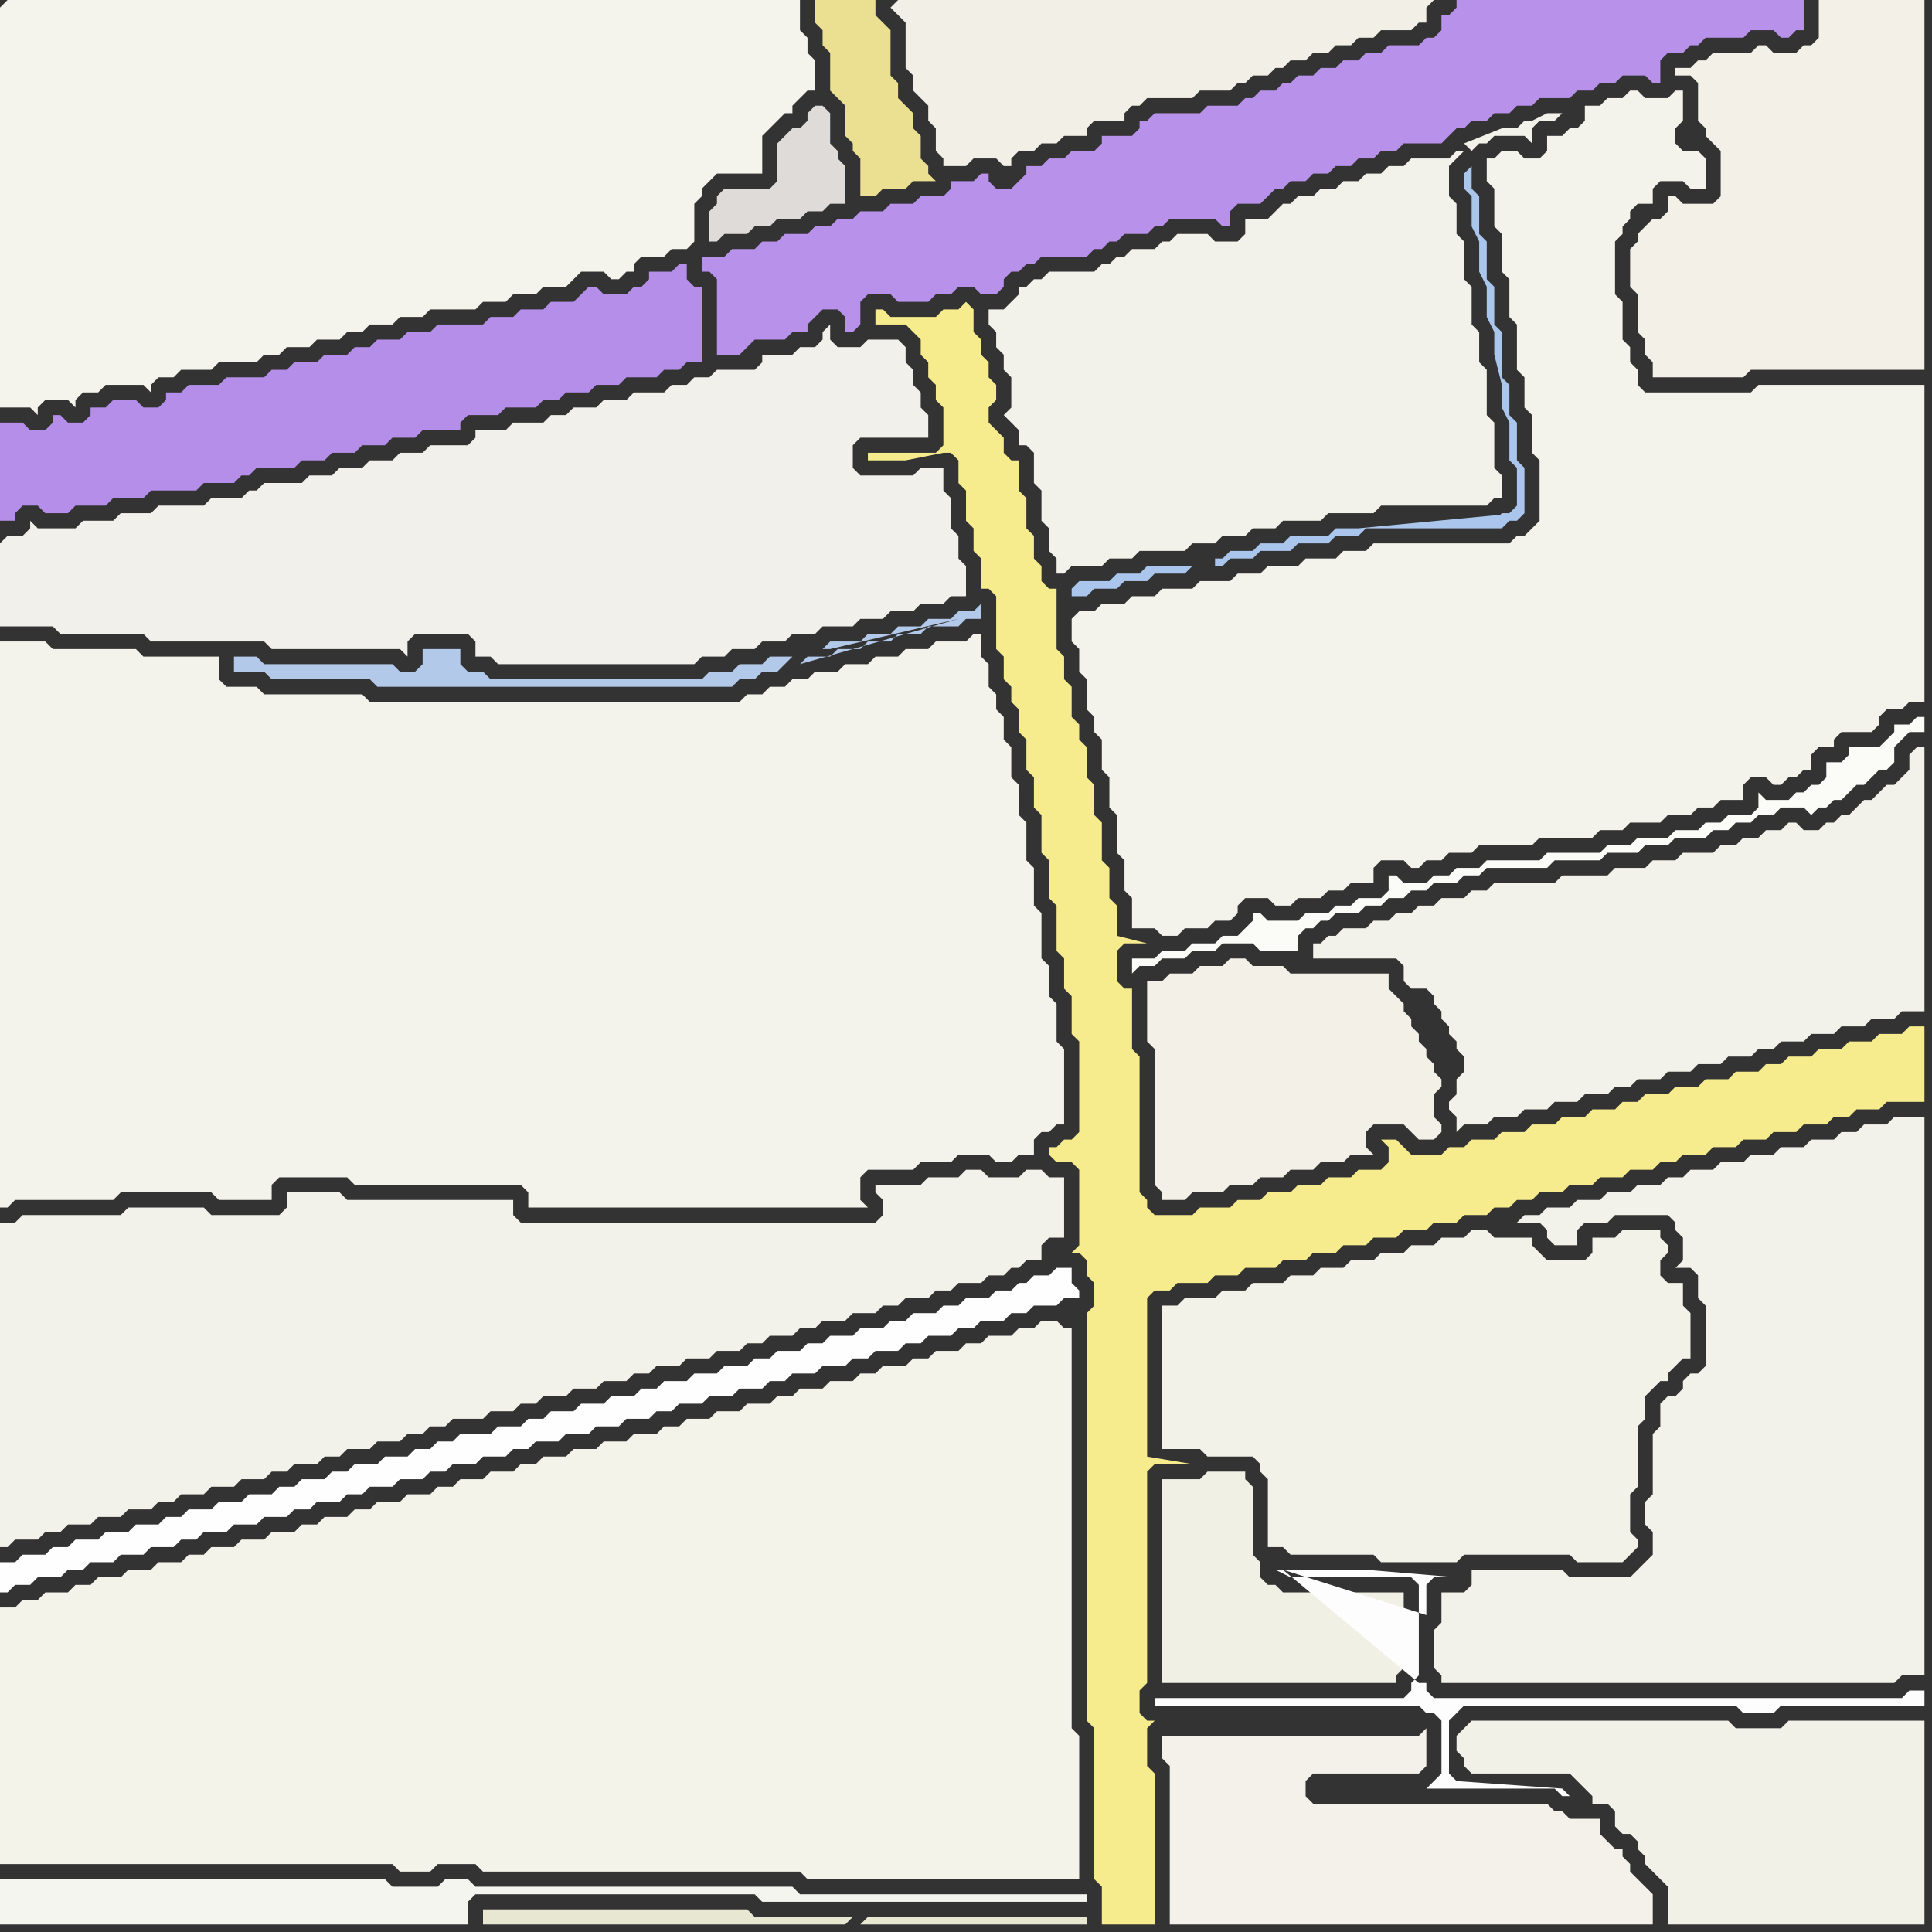 <svg width="256" height="256" xmlns="http://www.w3.org/2000/svg"><rect width="100%" height="100%" fill="#333333" stroke="none"/><script> 
var tempColor;
function hoverPath(evt){
obj = evt.target;
tempColor = obj.getAttribute("fill");
obj.setAttribute("fill","red");
//alert(tempColor);
//obj.setAttribute("stroke","red");}
function recoverPath(evt){
obj = evt.target;
obj.setAttribute("fill", tempColor);
//obj.setAttribute("stroke", tempColor);
}</script><path onmouseover="hoverPath(evt)" onmouseout="recoverPath(evt)" fill="rgb(242,240,234)" d="M  0,72l 0,11 7,0 1,1 11,0 1,1 15,0 1,1 17,0 1,1 0,-2 1,-1 7,0 1,1 0,2 2,0 1,1 26,0 1,-1 3,0 1,-1 3,0 1,-1 3,0 1,-1 3,0 1,-1 4,0 1,-1 3,0 1,-1 3,0 1,-1 3,0 1,-1 2,0 0,-4 -1,-1 0,-3 -1,-1 0,-4 -1,-1 0,-3 -3,0 -1,1 -7,0 -1,-1 0,-3 1,-1 9,0 0,-3 -1,-1 0,-2 -1,-1 0,-2 -1,-1 0,-2 -1,-1 -4,0 -1,1 -3,0 -1,-1 0,-2 -1,1 0,1 -1,1 -2,0 -1,1 -4,0 0,1 -1,1 -5,0 -1,1 -2,0 -1,1 -2,0 -1,1 -4,0 -1,1 -3,0 -1,1 -3,0 -1,1 -2,0 -1,1 -4,0 -1,1 -4,0 0,1 -1,1 -5,0 -1,1 -3,0 -1,1 -3,0 -1,1 -3,0 -1,1 -3,0 -1,1 -5,0 -1,1 -1,0 -1,1 -4,0 -1,1 -6,0 -1,1 -4,0 -1,1 -4,0 -1,1 -5,0 -1,-1 0,1 -1,1 -2,0 -1,1Z"/>
<path onmouseover="hoverPath(evt)" onmouseout="recoverPath(evt)" fill="rgb(242,240,231)" d="M  166,128l 0,0 -1,-1 -2,0 -1,1 -3,0 -1,1 -3,0 -1,1 -2,0 0,8 1,1 0,18 1,1 0,1 3,0 1,-1 4,0 1,-1 3,0 1,-1 3,0 1,-1 3,0 1,-1 3,0 1,-1 3,0 -1,-1 0,-2 1,-1 4,0 1,1 1,1 2,0 1,-1 0,-1 -1,-1 0,-3 1,-1 0,-1 -1,-1 0,-1 -1,-1 0,-1 -1,-1 0,-1 -1,-1 0,-1 -1,-1 0,-1 -1,-1 -1,-1 0,-2 -13,0 -1,-1Z"/>
<path onmouseover="hoverPath(evt)" onmouseout="recoverPath(evt)" fill="rgb(243,242,234)" d="M  181,123l -3,0 -1,1 -1,0 -1,1 -1,0 0,2 11,0 1,1 0,2 1,1 2,0 1,1 0,1 1,1 0,1 1,1 0,1 1,1 0,1 1,1 0,2 -1,1 0,2 -1,1 0,1 1,1 0,2 1,-1 3,0 1,-1 3,0 1,-1 3,0 1,-1 3,0 1,-1 3,0 1,-1 2,0 1,-1 3,0 1,-1 3,0 1,-1 3,0 1,-1 3,0 1,-1 2,0 1,-1 3,0 1,-1 3,0 1,-1 3,0 1,-1 3,0 1,-1 3,0 0,-35 -1,0 -1,1 0,2 -1,1 -1,1 -1,0 -2,2 -1,0 -2,2 -1,0 -1,1 -1,0 -1,1 -2,0 -1,-1 -1,0 -1,1 -2,0 -1,1 -2,0 -1,1 -2,0 -1,1 -4,0 -1,1 -3,0 -1,1 -4,0 -1,1 -6,0 -1,1 -8,0 -1,1 -2,0 -1,1 -3,0 -1,1 -2,0 -1,1 -2,0 -1,1 -2,0 -1,1Z"/>
<path onmouseover="hoverPath(evt)" onmouseout="recoverPath(evt)" fill="rgb(244,243,236)" d="M  0,1l 0,53 4,0 1,1 0,-1 1,-1 3,0 1,1 0,-1 1,-1 2,0 1,-1 5,0 1,1 0,-1 1,-1 2,0 1,-1 4,0 1,-1 5,0 1,-1 2,0 1,-1 3,0 1,-1 3,0 1,-1 2,0 1,-1 3,0 1,-1 3,0 1,-1 6,0 1,-1 3,0 1,-1 3,0 1,-1 3,0 1,-1 1,-1 3,0 1,1 1,0 1,-1 1,0 0,-1 1,-1 3,0 1,-1 2,0 1,-1 0,-5 1,-1 0,-1 1,-1 1,-1 6,0 0,-5 1,-1 1,-1 1,-1 1,0 0,-1 1,-1 1,-1 1,0 0,-4 -1,-1 0,-2 -1,-1 0,-4 -105,0 -1,1Z"/>
<path onmouseover="hoverPath(evt)" onmouseout="recoverPath(evt)" fill="rgb(245,245,240)" d="M  1,249l -1,0 0,6 62,0 0,-3 1,-1 37,0 1,1 43,0 0,-1 -38,0 -1,-1 -42,0 -1,-1 -3,0 -1,1 -6,0 -1,-1Z"/>
<path onmouseover="hoverPath(evt)" onmouseout="recoverPath(evt)" fill="rgb(243,242,235)" d="M  0,117l 0,43 1,0 1,-1 13,0 1,-1 12,0 1,1 7,0 0,-2 1,-1 9,0 1,1 22,0 1,1 0,2 45,0 -1,-1 0,-3 1,-1 6,0 1,-1 4,0 1,-1 4,0 1,1 2,0 1,-1 2,0 0,-2 1,-1 1,0 1,-1 1,0 0,-10 -1,-1 0,-5 -1,-1 0,-4 -1,-1 0,-6 -1,-1 0,-5 -1,-1 0,-5 -1,-1 0,-4 -1,-1 0,-4 -1,-1 0,-3 -1,-1 0,-2 -1,-1 0,-3 -1,-1 0,-3 -1,0 -1,1 -4,0 -1,1 -3,0 -1,1 -3,0 -1,1 -3,0 -1,1 -3,0 -1,1 -2,0 -1,1 -2,0 -1,1 -2,0 -1,1 -49,0 -1,-1 -13,0 -1,-1 -4,0 -1,-1 0,-3 -10,0 -1,-1 -11,0 -1,-1 -6,0Z"/>
<path onmouseover="hoverPath(evt)" onmouseout="recoverPath(evt)" fill="rgb(184,145,234)" d="M  99,46l 0,0 1,-1 4,0 1,-1 2,0 0,-1 1,-1 1,-1 2,0 1,1 0,2 1,0 1,-1 0,-3 1,-1 3,0 1,1 4,0 1,-1 2,0 1,-1 2,0 1,1 2,0 1,-1 0,-1 1,-1 1,0 1,-1 1,0 1,-1 6,0 1,-1 1,0 1,-1 1,0 1,-1 3,0 1,-1 1,0 1,-1 6,0 1,1 1,0 0,-2 1,-1 3,0 1,-1 1,-1 1,0 1,-1 2,0 1,-1 2,0 1,-1 2,0 1,-1 2,0 1,-1 2,0 1,-1 5,0 1,-1 1,-1 1,0 1,-1 2,0 1,-1 2,0 1,-1 2,0 1,-1 4,0 1,-1 2,0 1,-1 2,0 1,-1 3,0 1,1 1,0 0,-3 1,-1 2,0 1,-1 1,0 1,-1 5,0 1,-1 3,0 1,1 1,0 1,-1 1,0 0,-4 -46,0 0,1 -1,1 -1,0 0,2 -1,1 -1,0 -1,1 -4,0 -1,1 -2,0 -1,1 -2,0 -1,1 -2,0 -1,1 -2,0 -1,1 -1,0 -1,1 -2,0 -1,1 -1,0 -1,1 -4,0 -1,1 -6,0 -1,1 -1,0 0,1 -1,1 -4,0 0,1 -1,1 -3,0 -1,1 -2,0 -1,1 -2,0 0,1 -1,1 -1,1 -2,0 -1,-1 0,-1 -1,0 -1,1 -3,0 0,1 -1,1 -3,0 -1,1 -3,0 -1,1 -3,0 -1,1 -2,0 -1,1 -2,0 -1,1 -3,0 -1,1 -2,0 -1,1 -3,0 -1,1 -3,0 0,2 1,0 1,1 0,10 3,0 1,-1Z"/>
<path onmouseover="hoverPath(evt)" onmouseout="recoverPath(evt)" fill="rgb(241,239,230)" d="M  118,1l 0,0 1,1 1,1 0,6 1,1 0,2 1,1 1,1 0,2 1,1 0,3 1,1 0,1 3,0 1,-1 3,0 1,1 1,0 0,-1 1,-1 2,0 1,-1 2,0 1,-1 3,0 0,-1 1,-1 4,0 0,-1 1,-1 1,0 1,-1 6,0 1,-1 4,0 1,-1 1,0 1,-1 2,0 1,-1 1,0 1,-1 2,0 1,-1 2,0 1,-1 2,0 1,-1 2,0 1,-1 4,0 1,-1 1,0 0,-2 1,-1 -71,0 -1,1Z"/>
<path onmouseover="hoverPath(evt)" onmouseout="recoverPath(evt)" fill="rgb(243,242,233)" d="M  166,170l 0,0 -1,1 -3,0 -1,1 -4,0 -1,1 -2,0 0,19 5,0 1,1 6,0 1,1 0,1 1,1 0,9 2,0 1,1 11,0 1,1 10,0 1,-1 14,0 1,1 6,0 1,-1 1,-1 0,-1 -1,-1 0,-5 1,-1 0,-8 1,-1 0,-3 1,-1 1,-1 1,0 0,-1 1,-1 1,-1 1,0 0,-6 -1,-1 0,-3 -2,0 -1,-1 0,-2 1,-1 0,-1 -1,-1 0,-1 -5,0 -1,1 -3,0 0,2 -1,1 -5,0 -1,-1 -1,-1 0,-1 -5,0 -1,-1 -2,0 -1,1 -3,0 -1,1 -3,0 -1,1 -3,0 -1,1 -3,0 -1,1 -3,0 -1,1 -3,0 -1,1Z"/>
<path onmouseover="hoverPath(evt)" onmouseout="recoverPath(evt)" fill="rgb(243,242,234)" d="M  191,213l 0,2 -1,1 0,5 1,1 0,1 60,0 1,-1 3,0 0,-74 -4,0 -1,1 -3,0 -1,1 -2,0 -1,1 -3,0 -1,1 -3,0 -1,1 -3,0 -1,1 -3,0 -1,1 -3,0 -1,1 -2,0 -1,1 -3,0 -1,1 -3,0 -1,1 -3,0 -1,1 -3,0 -1,1 -2,0 -1,1 3,0 1,1 0,1 1,1 3,0 0,-2 1,-1 3,0 1,-1 7,0 1,1 0,1 1,1 0,3 -1,1 2,0 1,1 0,3 1,1 0,8 -1,1 -1,0 -1,1 0,1 -1,1 -1,0 -1,1 0,3 -1,1 0,8 -1,1 0,3 1,1 0,3 -1,1 -2,2 -8,0 -1,-1 -12,0 0,2 -1,1 -3,0Z"/>
<path onmouseover="hoverPath(evt)" onmouseout="recoverPath(evt)" fill="rgb(181,142,233)" d="M  0,58l 0,11 2,0 0,-1 1,-1 2,0 1,1 3,0 1,-1 4,0 1,-1 4,0 1,-1 6,0 1,-1 4,0 1,-1 1,0 1,-1 5,0 1,-1 3,0 1,-1 3,0 1,-1 3,0 1,-1 3,0 1,-1 5,0 0,-1 1,-1 4,0 1,-1 4,0 1,-1 2,0 1,-1 3,0 1,-1 3,0 1,-1 4,0 1,-1 2,0 1,-1 2,0 0,-10 -1,0 -1,-1 0,-2 -1,0 -1,1 -3,0 0,1 -1,1 -1,0 -1,1 -3,0 -1,-1 -1,0 -1,1 0,0 -1,1 -3,0 -1,1 -3,0 -1,1 -3,0 -1,1 -6,0 -1,1 -3,0 -1,1 -3,0 -1,1 -2,0 -1,1 -3,0 -1,1 -3,0 -1,1 -2,0 -1,1 -5,0 -1,1 -4,0 -1,1 -2,0 0,1 -1,1 -2,0 -1,-1 -3,0 -1,1 -2,0 0,1 -1,1 -2,0 -1,-1 -1,0 0,1 -1,1 -2,0 -1,-1 -3,0Z"/>
<path onmouseover="hoverPath(evt)" onmouseout="recoverPath(evt)" fill="rgb(243,242,234)" d="M  0,166l 0,39 1,0 1,-1 3,0 1,-1 2,0 1,-1 3,0 1,-1 3,0 1,-1 3,0 1,-1 2,0 1,-1 3,0 1,-1 3,0 1,-1 3,0 1,-1 2,0 1,-1 3,0 1,-1 2,0 1,-1 3,0 1,-1 3,0 1,-1 2,0 1,-1 2,0 1,-1 4,0 1,-1 3,0 1,-1 2,0 1,-1 3,0 1,-1 3,0 1,-1 3,0 1,-1 2,0 1,-1 3,0 1,-1 3,0 1,-1 3,0 1,-1 2,0 1,-1 3,0 1,-1 2,0 1,-1 3,0 1,-1 3,0 1,-1 2,0 1,-1 3,0 1,-1 2,0 1,-1 3,0 1,-1 2,0 1,-1 1,0 1,-1 2,0 0,-2 1,-1 2,0 0,-8 -2,0 -1,-1 -2,0 -1,1 -4,0 -1,-1 -2,0 -1,1 -4,0 -1,1 -6,0 0,1 1,1 0,2 -1,1 -47,0 -1,-1 0,-2 -22,0 -1,-1 -7,0 0,2 -1,1 -9,0 -1,-1 -10,0 -1,1 -13,0 -1,1 -2,0Z"/>
<path onmouseover="hoverPath(evt)" onmouseout="recoverPath(evt)" fill="rgb(232,231,209)" d="M  113,254l -13,0 -1,-1 -35,0 0,2 48,0 1,-1 1,1 30,0 0,-1 -29,0 -1,1 -1,-1Z"/>
<path onmouseover="hoverPath(evt)" onmouseout="recoverPath(evt)" fill="rgb(246,236,141)" d="M  123,42l -5,0 -1,-1 -1,0 0,2 4,0 1,1 1,1 0,2 1,1 0,2 1,1 0,2 1,1 0,5 -1,1 -9,0 0,1 5,0 5,-1 1,0 1,1 0,3 1,1 0,4 1,1 0,3 1,1 0,4 1,0 1,1 0,7 1,1 0,3 1,1 0,2 1,1 0,3 1,1 0,4 1,1 0,4 1,1 0,5 1,1 0,5 1,1 0,6 1,1 0,4 1,1 0,5 1,1 0,12 -1,1 -1,0 -1,1 -1,0 0,1 1,1 2,0 1,1 0,10 -1,1 1,0 1,1 0,2 1,1 0,3 -1,1 0,54 1,1 0,20 1,1 0,5 7,0 0,-20 -1,-1 0,-5 1,-1 -1,0 -1,-1 0,-3 1,-1 0,-28 1,-1 5,0 -6,-1 0,-21 1,-1 2,0 1,-1 4,0 1,-1 3,0 1,-1 4,0 1,-1 3,0 1,-1 3,0 1,-1 3,0 1,-1 3,0 1,-1 3,0 1,-1 3,0 1,-1 3,0 1,-1 2,0 1,-1 2,0 1,-1 3,0 1,-1 3,0 1,-1 3,0 1,-1 3,0 1,-1 2,0 1,-1 3,0 1,-1 3,0 1,-1 3,0 1,-1 3,0 1,-1 3,0 1,-1 2,0 1,-1 3,0 1,-1 5,0 0,-10 -2,0 -1,1 -3,0 -1,1 -3,0 -1,1 -3,0 -1,1 -3,0 -1,1 -2,0 -1,1 -3,0 -1,1 -3,0 -1,1 -3,0 -1,1 -3,0 -1,1 -2,0 -1,1 -3,0 -1,1 -3,0 -1,1 -3,0 -1,1 -3,0 -1,1 -3,0 -1,1 -2,0 -1,1 -4,0 -1,-1 -1,-1 -2,0 1,1 0,2 -1,1 -3,0 -1,1 -3,0 -1,1 -3,0 -1,1 -3,0 -1,1 -3,0 -1,1 -4,0 -1,1 -5,0 -1,-1 0,-1 -1,-1 0,-18 -1,-1 0,-8 -1,0 -1,-1 0,-4 1,-1 3,0 -4,-1 0,-4 -1,-1 0,-4 -1,-1 0,-5 -1,-1 0,-4 -1,-1 0,-4 -1,-1 0,-2 -1,-1 0,-4 -1,-1 0,-3 -1,-1 0,-8 -1,0 -1,-1 0,-2 -1,-1 0,-3 -1,-1 0,-4 -1,-1 0,-4 -1,0 -1,-1 0,-2 -1,-1 -1,-1 0,-2 1,-1 0,-2 -1,-1 0,-2 -1,-1 0,-2 -1,-1 0,-3 -1,-1 -1,1 -2,0 -1,1 -1,0 20,132 0,0 -20,-132Z"/>
<path onmouseover="hoverPath(evt)" onmouseout="recoverPath(evt)" fill="rgb(243,242,234)" d="M  137,62l 0,2 1,1 0,4 1,1 0,3 1,1 0,2 1,0 1,-1 4,0 1,-1 3,0 1,-1 6,0 1,-1 3,0 1,-1 3,0 1,-1 3,0 1,-1 5,0 1,-1 6,0 1,-1 14,0 1,-1 1,0 0,-3 -1,-1 0,-6 -1,-1 0,-6 -1,-1 0,-4 -1,-1 0,-5 -1,-1 0,-5 -1,-1 0,-4 -1,-1 0,-4 1,-1 1,-1 -1,0 -1,1 -5,0 -1,1 -2,0 -1,1 -2,0 -1,1 -2,0 -1,1 -2,0 -1,1 -2,0 -1,1 -1,0 -2,2 -3,0 0,2 -1,1 -3,0 -1,-1 -4,0 -1,1 -1,0 -1,1 -3,0 -1,1 -1,0 -1,1 -1,0 -1,1 -6,0 -1,1 -1,0 -1,1 -1,0 0,1 -1,1 -1,1 -2,0 0,2 1,1 0,2 1,1 0,2 1,1 0,4 -1,1 1,1 1,1 0,2 1,0 1,1 0,2 57,-43 1,1 0,0 1,-1 1,0 1,-1 4,0 1,1 0,-2 1,-1 2,0 1,-1 -2,0 -2,1 -1,0 -1,1 -2,0 -5,2 -57,43Z"/>
<path onmouseover="hoverPath(evt)" onmouseout="recoverPath(evt)" fill="rgb(244,243,235)" d="M  142,82l 0,3 1,1 0,3 1,1 0,4 1,1 0,2 1,1 0,4 1,1 0,4 1,1 0,5 1,1 0,4 1,1 0,4 3,0 1,1 2,0 1,-1 3,0 1,-1 2,0 1,-1 0,-1 1,-1 3,0 1,1 2,0 1,-1 3,0 1,-1 2,0 1,-1 3,0 0,-2 1,-1 3,0 1,1 1,0 1,-1 2,0 1,-1 3,0 1,-1 7,0 1,-1 7,0 1,-1 3,0 1,-1 4,0 1,-1 3,0 1,-1 2,0 1,-1 3,0 0,-2 1,-1 2,0 1,1 1,0 1,-1 1,0 1,-1 1,0 0,-2 1,-1 2,0 0,-1 1,-1 4,0 1,-1 0,-1 1,-1 2,0 1,-1 2,0 0,-42 -22,0 -1,1 -14,0 -1,-1 0,-2 -1,-1 0,-2 -1,-1 0,-5 -1,-1 0,-7 1,-1 0,-1 1,-1 0,-1 1,-1 2,0 0,-2 1,-1 3,0 1,1 2,0 0,-4 -1,-1 -2,0 -1,-1 0,-2 1,-1 0,-4 -1,0 -1,1 -3,0 -1,-1 -1,0 -1,1 -2,0 -1,1 -2,0 0,2 -1,1 -1,0 -1,1 -2,0 0,2 -1,1 -2,0 -1,-1 -2,0 -1,1 -1,0 0,3 1,1 0,5 1,1 0,5 1,1 0,5 1,1 0,6 1,1 0,4 1,1 0,5 1,1 0,8 -1,1 -1,1 -1,0 -1,1 -18,0 -1,1 -3,0 -1,1 -4,0 -1,1 -4,0 -1,1 -3,0 -1,1 -4,0 -1,1 -4,0 -1,1 -3,0 -1,1 -3,0 -1,1 -2,0 -1,1Z"/>
<path onmouseover="hoverPath(evt)" onmouseout="recoverPath(evt)" fill="rgb(241,240,229)" d="M  154,198l 0,25 31,0 0,-1 1,-1 0,-10 -16,0 -1,-1 -1,0 -1,-1 0,-2 -1,-1 0,-9 -1,-1 0,-1 -5,0 -1,1 -5,0Z"/>
<path onmouseover="hoverPath(evt)" onmouseout="recoverPath(evt)" fill="rgb(243,241,233)" d="M  174,239l 0,0 -1,-1 0,-2 1,-1 14,0 1,-1 0,-5 -1,1 -34,0 0,3 1,1 0,21 64,0 0,-4 -1,-1 0,0 -1,-1 -1,-1 0,-1 -1,-1 0,-1 -1,0 -1,-1 -1,-1 0,-2 -4,0 -1,-1 -1,0 -1,-1Z"/>
<path onmouseover="hoverPath(evt)" onmouseout="recoverPath(evt)" fill="rgb(254,254,254)" d="M  1,207l -1,0 0,4 1,0 1,-1 2,0 1,-1 3,0 1,-1 2,0 1,-1 3,0 1,-1 3,0 1,-1 3,0 1,-1 2,0 1,-1 3,0 1,-1 3,0 1,-1 3,0 1,-1 2,0 1,-1 3,0 1,-1 2,0 1,-1 3,0 1,-1 3,0 1,-1 2,0 1,-1 3,0 1,-1 3,0 1,-1 2,0 1,-1 3,0 1,-1 3,0 1,-1 3,0 1,-1 3,0 1,-1 2,0 1,-1 3,0 1,-1 3,0 1,-1 3,0 1,-1 2,0 1,-1 3,0 1,-1 3,0 1,-1 2,0 1,-1 3,0 1,-1 2,0 1,-1 3,0 1,-1 2,0 1,-1 3,0 1,-1 2,0 1,-1 3,0 1,-1 2,0 0,-1 -1,-1 0,-2 -2,0 -1,1 -2,0 -1,1 -1,0 -1,1 -2,0 -1,1 -3,0 -1,1 -2,0 -1,1 -3,0 -1,1 -2,0 -1,1 -3,0 -1,1 -3,0 -1,1 -2,0 -1,1 -3,0 -1,1 -2,0 -1,1 -3,0 -1,1 -3,0 -1,1 -3,0 -1,1 -2,0 -1,1 -3,0 -1,1 -3,0 -1,1 -3,0 -1,1 -2,0 -1,1 -3,0 -1,1 -4,0 -1,1 -2,0 -1,1 -2,0 -1,1 -3,0 -1,1 -3,0 -1,1 -2,0 -1,1 -3,0 -1,1 -2,0 -1,1 -3,0 -1,1 -3,0 -1,1 -3,0 -1,1 -2,0 -1,1 -3,0 -1,1 -3,0 -1,1 -3,0 -1,1 -2,0 -1,1 -3,0 -1,1Z"/>
<path onmouseover="hoverPath(evt)" onmouseout="recoverPath(evt)" fill="rgb(244,243,234)" d="M  0,215l 0,32 52,0 1,1 4,0 1,-1 5,0 1,1 42,0 1,1 36,0 0,-19 -1,-1 0,-53 -1,0 -1,-1 -2,0 -1,1 -2,0 -1,1 -3,0 -1,1 -2,0 -1,1 -3,0 -1,1 -2,0 -1,1 -3,0 -1,1 -2,0 -1,1 -3,0 -1,1 -3,0 -1,1 -2,0 -1,1 -3,0 -1,1 -3,0 -1,1 -3,0 -1,1 -2,0 -1,1 -3,0 -1,1 -3,0 -1,1 -3,0 -1,1 -3,0 -1,1 -2,0 -1,1 -3,0 -1,1 -3,0 -1,1 -2,0 -1,1 -3,0 -1,1 -3,0 -1,1 -2,0 -1,1 -3,0 -1,1 -2,0 -1,1 -3,0 -1,1 -3,0 -1,1 -3,0 -1,1 -2,0 -1,1 -3,0 -1,1 -3,0 -1,1 -3,0 -1,1 -2,0 -1,1 -3,0 -1,1 -2,0 -1,1 -2,0Z"/>
<path onmouseover="hoverPath(evt)" onmouseout="recoverPath(evt)" fill="rgb(223,219,217)" d="M  104,18l 0,0 -1,1 0,5 -1,1 -6,0 -1,1 0,1 -1,1 0,4 1,0 1,-1 3,0 1,-1 2,0 1,-1 3,0 1,-1 2,0 1,-1 2,0 0,-5 -1,-1 0,-1 -1,-1 0,-4 -1,-1 -1,0 -1,1 0,1 -1,1 -1,0 -1,1Z"/>
<path onmouseover="hoverPath(evt)" onmouseout="recoverPath(evt)" fill="rgb(178,201,234)" d="M  105,87l -3,0 -1,1 -3,0 -1,1 -3,0 -1,1 -28,0 -1,-1 -2,0 -1,-1 0,-2 -5,0 0,2 -1,1 -2,0 -1,-1 -17,0 -1,-1 -3,0 0,2 4,0 1,1 13,0 1,1 47,0 1,-1 2,0 1,-1 2,0 1,-1 1,-1 1,1 1,-1 3,0 1,-1 3,0 1,-1 3,0 1,-1 3,0 1,-1 4,0 1,-1 2,0 0,-2 -1,1 -2,0 -1,1 -3,0 -1,1 -3,0 -1,1 -3,0 -1,1 -4,0 -1,1 1,0 17,-4 -21,6 -1,-1Z"/>
<path onmouseover="hoverPath(evt)" onmouseout="recoverPath(evt)" fill="rgb(235,224,146)" d="M  112,15l 0,3 1,1 0,1 1,1 0,5 2,0 1,-1 3,0 1,-1 3,0 -1,-1 0,-1 -1,-1 0,-3 -1,-1 0,-2 -1,-1 -1,-1 0,-2 -1,-1 0,-6 -1,-1 -1,-1 0,-2 -8,0 0,3 1,1 0,2 1,1 0,5 2,2Z"/>
<path onmouseover="hoverPath(evt)" onmouseout="recoverPath(evt)" fill="rgb(171,198,237)" d="M  158,75l -6,0 -1,1 -3,0 -1,1 -4,0 -1,1 0,1 2,0 1,-1 3,0 1,-1 3,0 1,-1 4,0 1,-1 3,-1 0,1 1,0 1,-1 3,0 1,-1 4,0 1,-1 4,0 1,-1 3,0 1,-1 18,0 1,-1 1,0 1,-1 0,-6 -1,-1 0,-5 -1,-1 0,-4 -1,-1 0,-6 -1,-1 0,-5 -1,-1 0,-5 -1,-1 0,-5 -1,-1 0,-3 -1,1 0,2 1,1 0,4 1,2 0,4 1,2 0,4 1,2 0,3 1,4 0,3 1,2 0,5 1,1 0,5 -1,1 -1,0 -1,1 1,0 2,-1 -21,2 -3,0 -1,1 -5,0 -1,1 -3,0 -1,1 -3,0 -1,1 -1,0 -3,1Z"/>
<path onmouseover="hoverPath(evt)" onmouseout="recoverPath(evt)" fill="rgb(253,253,253)" d="M  170,208l -1,0 2,1 16,0 1,1 0,12 -1,1 0,1 -1,1 -33,0 0,1 35,0 1,1 1,0 1,1 0,7 -1,1 -1,1 17,0 1,1 1,0 1,1 -2,-2 -14,-1 0,0 -1,-1 0,-7 1,-1 1,-1 36,0 1,1 4,0 1,-1 19,0 0,-2 -2,0 -1,1 -62,0 -1,-1 0,-1 -1,0 -18,-15 19,6 0,-4 1,-1 3,0 -12,-1Z"/>
<path onmouseover="hoverPath(evt)" onmouseout="recoverPath(evt)" fill="rgb(251,251,247)" d="M  171,126l 1,0 0,-2 1,-1 1,0 1,-1 1,0 1,-1 3,0 1,-1 2,0 1,-1 2,0 1,-1 2,0 1,-1 3,0 1,-1 2,0 1,-1 8,0 1,-1 6,0 1,-1 4,0 1,-1 3,0 1,-1 4,0 1,-1 2,0 1,-1 2,0 1,-1 2,0 1,-1 3,0 1,1 1,-1 1,0 1,-1 1,0 1,-1 1,-1 1,0 1,-1 1,-1 1,0 1,-1 0,-2 1,-1 1,-1 2,0 0,-2 -1,0 -1,1 -2,0 0,1 -1,1 -1,1 -4,0 0,1 -1,1 -2,0 0,2 -1,1 -1,0 -1,1 -1,0 -1,1 -3,0 -1,-1 0,2 -1,1 -3,0 -1,1 -2,0 -1,1 -3,0 -1,1 -4,0 -1,1 -3,0 -1,1 -7,0 -1,1 -7,0 -1,1 -3,0 -1,1 -2,0 -1,1 -3,0 -1,-1 -1,0 0,2 -1,1 -3,0 -1,1 -2,0 -1,1 -3,0 -1,1 -4,0 -1,-1 -1,0 0,1 -1,1 -1,1 -2,0 -1,1 -3,0 -1,1 -3,0 -1,1 -3,0 0,2 1,-1 2,0 1,-1 3,0 1,-1 3,0 1,-1 4,0 1,1Z"/>
<path onmouseover="hoverPath(evt)" onmouseout="recoverPath(evt)" fill="rgb(242,241,232)" d="M  194,229l 0,0 -1,1 0,2 1,1 0,1 1,1 13,0 1,1 1,1 1,1 0,1 2,0 1,1 0,2 1,1 1,0 1,1 0,1 1,1 0,1 1,1 1,1 1,1 0,5 34,0 0,-27 -18,0 -1,1 -6,0 -1,-1 -34,0 -1,1Z"/>
<path onmouseover="hoverPath(evt)" onmouseout="recoverPath(evt)" fill="rgb(242,240,231)" d="M  218,30l 0,0 -1,1 0,1 -1,1 0,5 1,1 0,5 1,1 0,2 1,1 0,2 12,0 1,-1 23,0 0,-49 -14,0 0,5 -1,1 -1,0 -1,1 -3,0 -1,-1 -1,0 -1,1 -5,0 -1,1 -1,0 -1,1 -2,0 0,1 2,0 1,1 0,5 1,1 0,1 2,2 0,6 -1,1 -4,0 -1,-1 -1,0 0,2 -1,1 -1,0 -1,1Z"/>
</svg>